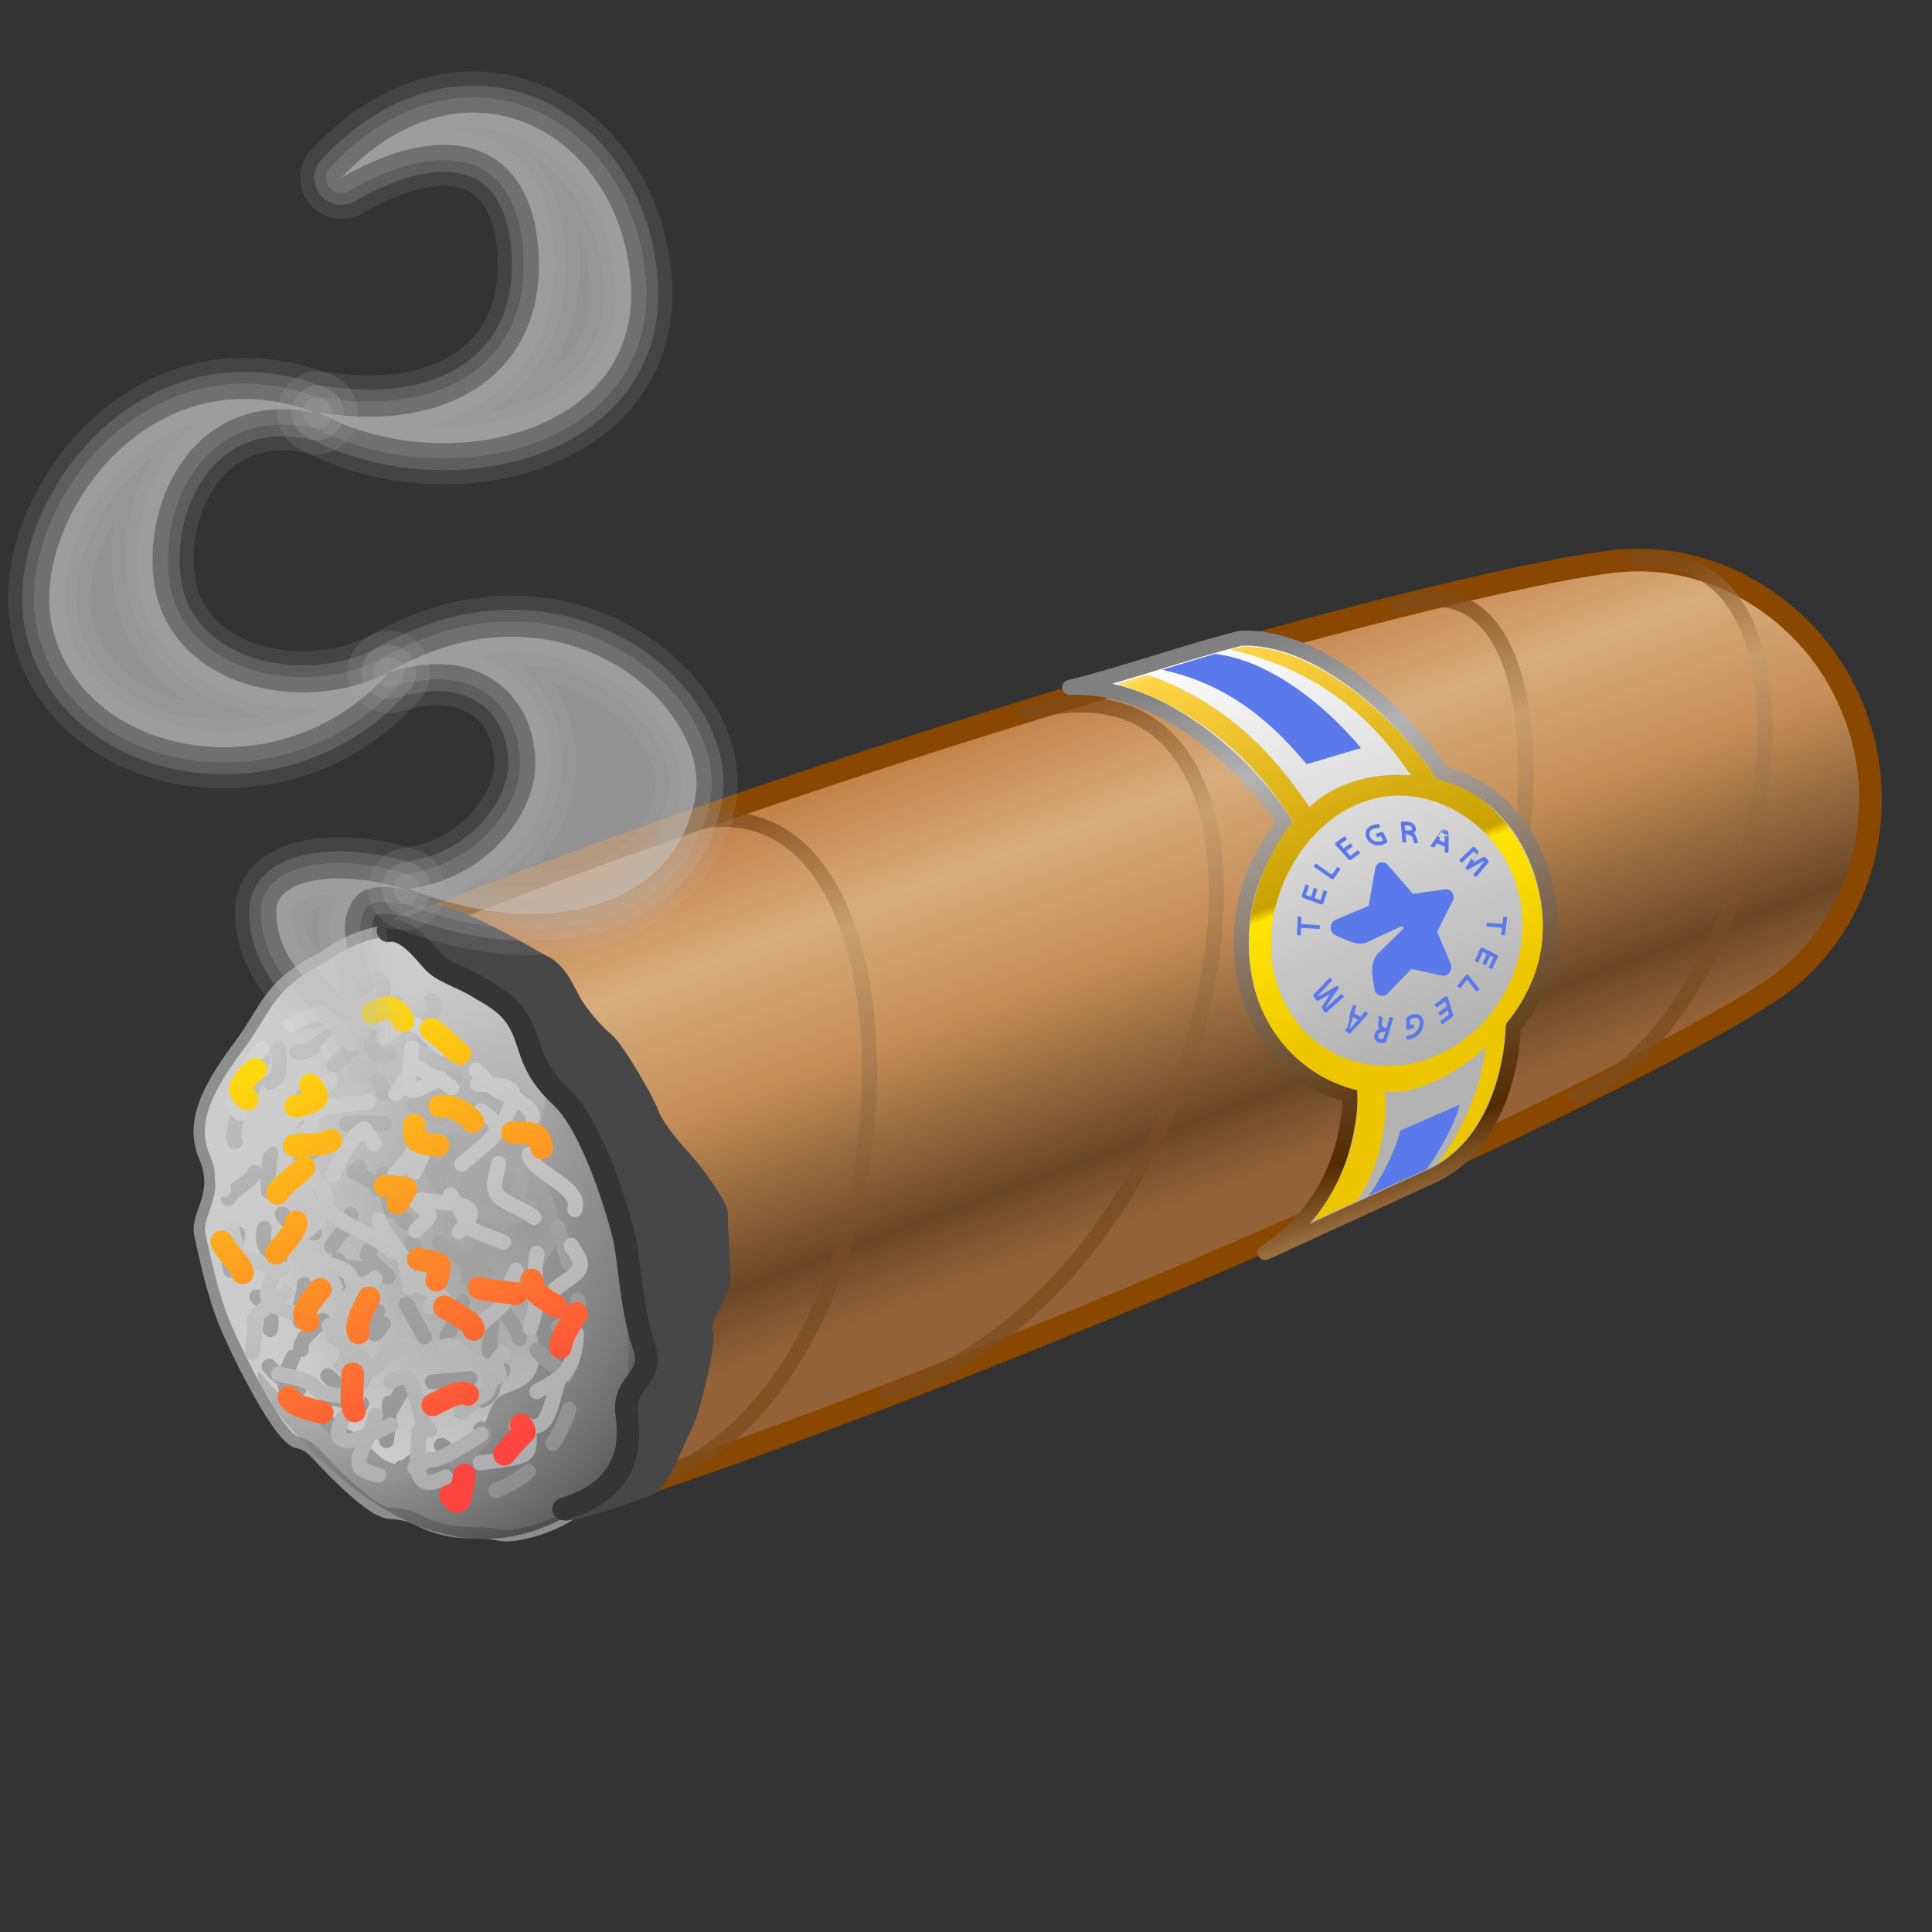 <svg width="100" height="100" viewBox="0 0 100 100" fill="none" xmlns="http://www.w3.org/2000/svg">
<rect x="0" y="0" width="100" height="100" fill="#333333" stroke="none"/>
<g clip-path="url(#clip0_7_1070)">
<mask id="mask0_7_1070" style="mask-type:luminance" maskUnits="userSpaceOnUse" x="0" y="0" width="100" height="100">
<path d="M100 0H0V100H100V0Z" fill="white"/>
</mask>
<g mask="url(#mask0_7_1070)">
<path d="M96.042 37.056C94.177 31.91 89.01 28.484 83.67 29.046C79.188 29.518 67.122 32.522 53.815 36.598C38.984 41.141 22.881 46.895 16.584 50.064C12.862 51.937 12.756 60.392 15.476 67.628C18.096 74.901 21.33 80.116 27.114 78.669C33.953 76.959 49.953 70.939 64.189 64.782C76.963 59.258 88.098 53.722 91.816 51.175C96.246 48.141 97.958 42.183 96.042 37.056Z" fill="url(#paint0_linear_7_1070)"/>
<path d="M96.042 37.056C94.177 31.91 89.01 28.484 83.67 29.046C79.188 29.518 67.122 32.522 53.815 36.598C38.984 41.141 22.881 46.895 16.584 50.064C12.862 51.937 12.756 60.392 15.476 67.628C18.096 74.901 21.33 80.116 27.114 78.669C33.953 76.959 49.953 70.939 64.189 64.782C76.963 59.258 88.098 53.722 91.816 51.175C96.246 48.141 97.958 42.183 96.042 37.056Z" stroke="#894700" stroke-width="1.172" stroke-miterlimit="10"/>
<g opacity="0.75">
<path d="M45.843 72.152C64.161 66.412 69.583 32.413 53.173 36.89" stroke="url(#paint1_linear_7_1070)" stroke-width="0.781" stroke-linecap="round" stroke-linejoin="round"/>
</g>
<g opacity="0.75">
<path d="M33.098 76.844C48.492 72.575 48.986 37.246 34.432 43.052" stroke="url(#paint2_linear_7_1070)" stroke-width="0.781" stroke-linecap="round" stroke-linejoin="round"/>
</g>
<g opacity="0.75">
<path d="M69.383 62.427C79.111 58.438 83.625 27.244 72.339 31.398" stroke="url(#paint3_linear_7_1070)" stroke-width="0.781" stroke-linecap="round" stroke-linejoin="round"/>
</g>
<g opacity="0.75">
<path d="M81.665 56.731C91.392 52.742 96.094 27.942 84.668 28.987" stroke="url(#paint4_linear_7_1070)" stroke-width="0.781" stroke-linecap="round" stroke-linejoin="round"/>
</g>
<path d="M79.859 45.352C79.073 42.702 77.234 40.687 74.648 40.041C72.699 37.083 68.33 32.845 64.205 33.037C61.445 33.724 58.34 34.844 55.368 35.584C59.99 35.365 64.505 39.463 66.506 42.608C64.516 44.908 63.81 48.046 64.502 51.037C65.234 54.096 67.724 56.307 69.927 56.672C69.761 58.83 69.242 62.306 65.483 64.831C68.537 63.429 71.469 62.084 74.285 60.792C77.496 59.154 78.265 55.153 78.328 53.159C80.197 50.838 80.682 48.056 79.859 45.352Z" fill="url(#paint5_linear_7_1070)"/>
<path d="M79.859 45.352C79.073 42.702 77.234 40.687 74.648 40.041C72.699 37.083 68.33 32.845 64.205 33.037C61.445 33.724 58.34 34.844 55.368 35.584C59.99 35.365 64.505 39.463 66.506 42.608C64.516 44.908 63.81 48.046 64.502 51.037C65.234 54.096 67.724 56.307 69.927 56.672C69.761 58.83 69.242 62.306 65.483 64.831C68.537 63.429 71.469 62.084 74.285 60.792C77.496 59.154 78.265 55.153 78.328 53.159C80.197 50.838 80.682 48.056 79.859 45.352Z" stroke="url(#paint6_linear_7_1070)" stroke-width="0.781" stroke-linecap="round" stroke-linejoin="round"/>
<path d="M70.115 40.436C69.171 40.726 68.391 41.187 67.775 41.781C65.889 38.956 63.429 36.358 59.393 34.922C59.014 35.017 58.201 35.292 57.819 35.388C62.131 36.736 65.001 39.439 66.92 42.517C64.91 45.04 64.227 48.117 64.907 51.035C65.627 54.017 67.964 55.897 70.247 56.43C70.364 59.102 69.477 61.155 67.971 63.202C68.363 63.024 69.86 62.336 70.248 62.159C71.372 60.479 71.878 58.155 71.654 56.509C72.485 56.592 73.188 56.423 74.167 56.007C75.123 55.6 76.048 54.979 76.883 54.212C76.783 55.916 75.652 58.702 74.408 60.216C74.765 60.054 75.291 59.602 75.618 59.272C76.853 58.002 77.884 55.528 77.907 52.989C79.787 50.76 80.291 48.271 79.484 45.608C78.714 42.997 76.916 40.894 74.368 40.328C72.493 37.421 68.127 33.325 64.264 33.471C63.917 33.558 63.86 33.579 63.673 33.627C68.448 34.684 71.183 37.415 73.033 40.128C72.033 40.056 71.037 40.151 70.115 40.436Z" fill="url(#paint7_linear_7_1070)"/>
<path d="M70.448 38.717C69.52 38.993 68.579 39.272 67.627 39.555C65.938 37.526 63.702 35.428 60.149 34.669C61.11 34.385 61.923 34.121 62.891 33.844C65.897 34.206 68.784 36.728 70.448 38.717Z" fill="#5A79EA"/>
<path d="M73.838 60.523C72.847 60.975 71.841 61.433 70.822 61.897C71.42 61.168 72.3 59.402 72.472 58.521C73.47 58.082 74.568 57.608 75.539 57.181C75.385 58.038 74.447 59.726 73.838 60.523Z" fill="#5A79EA"/>
<path d="M70.789 41.433C73.903 40.436 77.526 42.491 78.531 45.956C79.599 49.515 77.479 53.338 74.266 54.668C70.872 56.092 66.95 54.427 65.975 50.495C65.069 46.675 67.493 42.463 70.789 41.433Z" fill="url(#paint8_linear_7_1070)"/>
<path d="M67.249 47.922C67.605 47.944 67.959 47.965 68.311 47.988" stroke="#5A79EA" stroke-width="0.195" stroke-linejoin="round"/>
<path d="M67.264 47.449C67.257 47.766 67.245 48.087 67.225 48.41" stroke="#5A79EA" stroke-width="0.195" stroke-linejoin="round"/>
<path d="M67.667 45.806C67.605 45.996 67.54 46.188 67.474 46.381C67.789 46.492 68.1 46.603 68.409 46.715C68.476 46.513 68.541 46.311 68.605 46.111" stroke="#5A79EA" stroke-width="0.195" stroke-linejoin="round"/>
<path d="M68.097 45.985C68.043 46.165 67.986 46.346 67.928 46.528" stroke="#5A79EA" stroke-width="0.195" stroke-linejoin="round"/>
<path d="M68.049 44.775C68.359 44.986 68.663 45.199 68.961 45.414C69.078 45.249 69.194 45.086 69.308 44.923" stroke="#5A79EA" stroke-width="0.195" stroke-linejoin="round"/>
<path d="M69.661 43.362C69.511 43.468 69.36 43.574 69.208 43.681C69.436 43.926 69.657 44.174 69.873 44.425C70.033 44.308 70.193 44.192 70.351 44.077" stroke="#5A79EA" stroke-width="0.195" stroke-linejoin="round"/>
<path d="M69.967 43.727C69.836 43.821 69.704 43.914 69.571 44.008" stroke="#5A79EA" stroke-width="0.195" stroke-linejoin="round"/>
<path d="M71.412 42.756C70.26 42.743 70.879 44.047 71.714 43.544C71.624 43.364 71.526 43.16 71.526 43.16C71.432 43.186 71.338 43.212 71.245 43.239" stroke="#5A79EA" stroke-width="0.195" stroke-linejoin="round"/>
<path d="M72.689 43.601C72.667 43.268 72.638 42.939 72.601 42.614C72.601 42.614 72.767 42.613 72.959 42.646C73.153 42.679 73.475 43.156 72.687 43.068C73.091 43.107 73.181 43.222 73.216 43.373C73.254 43.544 73.311 43.607 73.314 43.645" stroke="#5A79EA" stroke-width="0.195" stroke-linejoin="round"/>
<path d="M74.139 43.835C74.175 43.736 74.698 43.022 74.696 43.022C74.754 43.044 74.812 43.066 74.869 43.089C74.874 43.087 74.908 44.003 74.859 44.131" stroke="#5A79EA" stroke-width="0.195" stroke-linejoin="round"/>
<path d="M74.361 43.54C74.53 43.609 74.698 43.679 74.864 43.748" stroke="#5A79EA" stroke-width="0.195" stroke-linejoin="round"/>
<path d="M75.595 44.594C75.824 44.372 76.051 44.151 76.275 43.931C76.326 43.984 76.376 44.038 76.425 44.092C76.427 44.091 76.071 44.835 75.961 44.928C76.072 44.836 76.816 44.45 76.816 44.45C76.862 44.498 76.908 44.547 76.954 44.595C76.747 44.841 76.537 45.088 76.323 45.337" stroke="#5A79EA" stroke-width="0.195" stroke-linejoin="round"/>
<path d="M77.858 47.932C77.555 47.906 77.251 47.88 76.944 47.855" stroke="#5A79EA" stroke-width="0.195" stroke-linejoin="round"/>
<path d="M77.791 48.406C77.838 48.087 77.88 47.769 77.915 47.455" stroke="#5A79EA" stroke-width="0.195" stroke-linejoin="round"/>
<path d="M77.136 50.124C77.237 49.918 77.336 49.713 77.433 49.508C77.193 49.388 76.95 49.267 76.704 49.147C76.611 49.359 76.516 49.572 76.418 49.786" stroke="#5A79EA" stroke-width="0.195" stroke-linejoin="round"/>
<path d="M76.82 49.926C76.909 49.733 76.995 49.541 77.08 49.349" stroke="#5A79EA" stroke-width="0.195" stroke-linejoin="round"/>
<path d="M76.508 51.27C76.325 51.028 76.135 50.786 75.94 50.546C75.794 50.728 75.647 50.911 75.498 51.095" stroke="#5A79EA" stroke-width="0.195" stroke-linejoin="round"/>
<path d="M74.593 52.938C74.769 52.808 74.943 52.679 75.118 52.55C75.034 52.254 74.943 51.96 74.846 51.667C74.666 51.803 74.485 51.939 74.303 52.076" stroke="#5A79EA" stroke-width="0.195" stroke-linejoin="round"/>
<path d="M74.495 52.493C74.647 52.381 74.798 52.27 74.948 52.158" stroke="#5A79EA" stroke-width="0.195" stroke-linejoin="round"/>
<path d="M72.793 53.7C73.808 53.704 73.855 52.105 72.886 52.721C72.892 52.941 72.886 53.193 72.886 53.193C72.981 53.16 73.076 53.127 73.171 53.094" stroke="#5A79EA" stroke-width="0.195" stroke-linejoin="round"/>
<path d="M72.02 52.658C71.909 53.066 71.788 53.477 71.658 53.892C71.658 53.892 71.506 53.894 71.347 53.854C71.189 53.813 71.107 53.215 71.796 53.317C71.442 53.272 71.407 53.13 71.437 52.944C71.471 52.733 71.441 52.657 71.453 52.611" stroke="#5A79EA" stroke-width="0.195" stroke-linejoin="round"/>
<path d="M70.731 52.391C70.666 52.509 69.877 53.401 69.875 53.401C69.829 53.375 69.781 53.348 69.734 53.321C69.74 53.32 70.046 52.195 70.121 52.044" stroke="#5A79EA" stroke-width="0.195" stroke-linejoin="round"/>
<path d="M70.409 52.752C70.271 52.67 70.132 52.587 69.991 52.505" stroke="#5A79EA" stroke-width="0.195" stroke-linejoin="round"/>
<path d="M69.506 51.508C69.214 51.773 68.919 52.04 68.621 52.309C68.585 52.245 68.548 52.182 68.512 52.119C68.515 52.118 69.074 51.235 69.202 51.127C69.068 51.235 68.195 51.7 68.195 51.7C68.157 51.644 68.119 51.588 68.08 51.533C68.356 51.242 68.628 50.954 68.896 50.667" stroke="#5A79EA" stroke-width="0.195" stroke-linejoin="round"/>
<path d="M71.188 44.922C71.233 44.621 71.63 44.529 71.826 44.768L73.133 46.264L74.812 46.033C75.1 45.984 75.341 46.353 75.198 46.618L74.385 48.225L75.083 49.88C75.225 50.194 74.954 50.571 74.637 50.494L73.051 50.154L71.82 51.423C71.597 51.666 71.182 51.524 71.143 51.196C71.049 50.593 70.848 49.762 71.38 49.307L72.615 48.09C72.681 48.029 72.604 47.909 72.524 47.949L70.801 48.748C70.302 49.034 69.625 48.609 69.15 48.419C68.794 48.279 68.79 47.739 69.144 47.601L70.842 46.889L71.188 44.922Z" fill="#5A79EA"/>
<path d="M16.695 49.571C13.938 50.894 13.794 52.197 12.442 54.032C11.091 55.867 9.721 57.872 10.577 59.867C11.433 61.863 10.095 62.798 10.347 63.921C10.598 65.045 10.992 66.996 11.663 68.6C12.335 70.203 14.454 74.473 15.374 74.662C16.295 74.85 16.292 75.398 18.335 77.2C20.379 79.001 20.118 77.913 21.731 78.72C23.501 79.606 24.83 79.204 25.785 79.446C26.739 79.688 29.033 78.896 29.827 78.163C30.621 77.43 32.611 75.867 32.767 72.161C32.923 68.455 32.752 61.464 30.873 58.507C28.994 55.55 25.674 50.048 22.651 48.607C19.627 47.166 16.695 49.571 16.695 49.571Z" fill="url(#paint9_radial_7_1070)"/>
<path d="M16.695 49.571C13.938 50.894 13.794 52.197 12.442 54.032C11.091 55.867 9.721 57.872 10.577 59.867C11.433 61.863 10.095 62.798 10.347 63.921C10.598 65.045 10.992 66.996 11.663 68.6C12.335 70.203 14.454 74.473 15.374 74.662C16.295 74.85 16.292 75.398 18.335 77.2C20.379 79.001 20.118 77.913 21.731 78.72C23.501 79.606 24.83 79.204 25.785 79.446C26.739 79.688 29.033 78.896 29.827 78.163C30.621 77.43 32.611 75.867 32.767 72.161C32.923 68.455 32.752 61.464 30.873 58.507C28.994 55.55 25.674 50.048 22.651 48.607C19.627 47.166 16.695 49.571 16.695 49.571Z" stroke="#8E8E8E" stroke-width="0.586" stroke-linecap="round" stroke-linejoin="round"/>
<path d="M19.851 47.861C20.448 47.445 20.933 47.096 22.185 46.853C23.53 46.591 27.799 49.241 28.365 49.514C29.38 50.004 29.8 51.33 30.156 51.848C30.512 52.366 31.096 53.105 31.658 53.555C32.22 54.006 33.768 56.662 34.068 57.462C34.367 58.261 35.412 59.408 35.831 59.862C36.249 60.317 37.74 62.262 37.685 62.882C37.631 63.502 37.85 65.252 37.793 66.23C37.736 67.207 36.663 68.339 36.895 68.949C37.129 69.559 36.133 73.396 35.795 73.982C35.458 74.568 34.611 77.036 33.78 77.368C32.949 77.699 30.082 78.708 29.193 78.716C31.797 76.467 32.302 75.926 32.416 72.011C34.021 69.716 33.327 69.168 32.468 65.43C31.61 61.691 30.363 57.394 28.24 55.547C26.281 52.038 22.967 50.002 22.698 50.013C21.632 49.325 19.851 47.861 19.851 47.861Z" fill="url(#paint10_radial_7_1070)"/>
<path d="M13.407 70.988C15.285 73.337 16.75 73.243 18.311 74.29C19.872 75.337 19.324 75.498 20.853 75.908C22.382 76.319 23.857 75.229 24.527 74.738C25.198 74.248 25.152 72.514 26.099 72.153C27.045 71.792 28.465 71.475 27.693 68.719C26.92 65.963 28.544 65.254 28.894 64.112C29.244 62.97 28.177 61.281 27.917 60.242C27.656 59.203 28.477 55.763 28.477 55.763C28.477 55.763 31.526 59.882 32.409 65.079C33.292 70.275 34.357 76.022 28.831 78.742C23.305 81.461 18.412 77.537 15.618 74.572C12.824 71.608 13.407 70.988 13.407 70.988Z" fill="url(#paint11_radial_7_1070)"/>
<path d="M29.177 78.107C32.495 77.075 32.674 74.922 32.44 73.184C32.206 71.446 33.949 71.453 33.314 69.619C32.68 67.785 32.576 65.252 32.325 64.129C32.073 63.005 30.72 58.324 29.059 56.786C27.399 55.249 27.53 54.174 26.954 53.048C26.377 51.923 25.438 51.519 24.702 51.06C23.965 50.602 22.898 50.305 22.405 49.757C21.912 49.209 20.989 47.992 20.084 48.175" stroke="#353535" stroke-width="1.172" stroke-linecap="round" stroke-linejoin="round"/>
<path d="M12.952 56.666C13.218 56.027 13.35 55.046 13.766 54.581C14.24 54.052 15.481 54.68 16.004 54.34C16.713 53.88 18.504 52.577 18.908 52.799C20.481 51.671 21.731 51.462 22.251 51.681C23.094 52.034 20.947 54.629 21.526 55.293C22.043 55.884 23.909 55.512 24.399 56.133C24.892 56.758 27.078 56.627 27.461 57.323C27.751 57.85 27.395 58.785 27.605 59.347C27.816 59.91 25.366 61.115 25.529 61.695C25.711 62.347 28.591 62.461 28.76 63.125C28.936 63.814 29.969 66.762 29.936 67.866C29.917 68.508 27.831 68.867 27.66 69.487C27.489 70.106 29.781 71.224 29.689 71.868C29.268 74.817 27.095 76.826 25.311 77.243C24.578 77.415 23.445 74.895 22.701 74.758C21.956 74.622 20.952 76.418 20.206 76.299C19.391 76.17 18.844 74.758 18.087 74.451C17.09 74.046 16.581 73.089 15.928 72.271C15.402 71.61 14.351 71.389 13.914 70.682C13.46 69.949 14.255 68.764 13.97 67.967C13.699 67.208 12.339 66.529 11.977 65.812C11.611 65.086 12.331 64.499 12.311 63.703C12.297 63.144 11.644 62.617 11.802 62.078C11.958 61.546 13.123 61.151 13.214 60.613C13.308 60.063 12.061 59.37 12.102 58.819C12.285 56.37 13.387 56.596 14.276 55.776C14.786 55.306 14.03 53.462 14.647 53.107C15.272 52.748 17.198 52.887 17.627 52.369C21.592 47.59 18.845 54.487 19.578 54.629C20.405 54.789 22.384 53.187 23.027 53.684C23.663 54.176 21.571 56.635 21.977 57.307C22.39 57.991 23.368 58.179 23.626 58.932C23.884 59.685 26.752 59.827 26.978 60.6C27.16 61.225 26.566 62.04 26.737 62.675C26.909 63.315 24.532 64.334 24.639 64.985C24.747 65.642 25.581 66.095 25.582 66.764C25.584 67.634 26.846 68.52 26.91 69.403C26.973 70.28 25.646 70.989 25.501 71.856C25.395 72.491 24.702 72.418 24.357 72.964C24.184 73.237 25.316 74.222 25.038 74.403C24.446 74.791 23.413 76.782 22.69 76.637C21.804 76.459 20.983 75.943 20.106 75.767C19.674 75.68 20.434 72.359 20.049 72.157C19.596 71.919 18.422 73.095 18.096 72.711C17.555 72.077 15.291 72.553 14.821 71.873C14.353 71.196 15.98 69.249 15.607 68.54C15.234 67.827 15.94 66.884 15.704 66.138C15.468 65.394 13.706 65.049 13.653 64.276C13.594 63.409 13.927 62.525 13.899 61.667C13.776 57.953 15.063 58.529 15.819 57.427C16.203 56.866 15.905 56.047 16.543 55.741C17.246 55.403 18.049 54.09 18.836 54.134C19.381 54.165 19.507 56.517 20.042 56.647C20.599 56.782 22.098 55.315 22.478 55.704C22.797 56.032 22.706 56.821 22.888 57.23C23.18 57.888 21.783 59.108 22.048 59.786C22.315 60.468 22.649 61.034 22.859 61.738C23.071 62.448 25.979 62.692 26.105 63.43C26.232 64.166 24.248 65.073 24.234 65.825C24.22 66.584 25.647 67.593 25.47 68.333C25.29 69.08 25.474 70.303 25.093 70.988C24.686 71.719 21.9 71.184 21.486 71.91C21.153 72.495 21.76 71.865 21.06 71.776C20.765 71.738 19.972 73.735 19.747 73.542C19.099 72.989 18.051 72.517 17.592 71.84C17.139 71.17 15.893 70.575 15.587 69.831C15.288 69.104 18.371 67.331 18.162 66.575C17.954 65.823 17.349 65.257 17.205 64.514C17.078 63.853 14.671 63.472 14.616 62.803C14.56 62.132 15.187 61.319 15.271 60.67C15.357 60.015 16.377 59.582 16.686 58.98C16.831 58.696 15.461 56.896 15.726 56.703C15.995 56.505 17.663 58.271 17.999 58.19C18.823 57.99 19.569 58.201 20.424 58.162C20.81 58.145 21.511 56.814 21.841 56.995C22.089 57.131 23.498 57.117 23.634 57.35C24.032 58.03 23.132 59.546 23.118 60.33C23.104 61.094 20.624 61.849 20.621 62.612C20.618 63.613 24.373 64.759 24.325 65.779C24.276 66.807 23.352 69.35 22.457 69.954C22.339 70.034 20.968 67.237 20.823 67.237C20.609 67.236 19.519 69.175 19.372 69.024C18.896 68.537 20.391 66.704 20.062 66.13C19.735 65.56 17.143 65.749 16.981 65.128C16.819 64.509 18.155 63.56 18.155 62.929C18.155 62.301 19.416 61.978 19.587 61.373C19.609 61.296 18.268 60.669 18.343 60.632C18.425 60.59 19.195 59.849 19.28 59.886C20.028 60.209 19.918 61.953 20.257 62.66C20.601 63.377 21.93 64.748 21.52 65.44C21.467 65.529 21.253 66.739 21.154 66.784C20.901 66.898 19.099 65.214 19.004 64.968C18.909 64.722 19.885 64.093 19.765 63.858" stroke="url(#paint12_linear_7_1070)" stroke-width="0.781" stroke-linecap="round" stroke-linejoin="round" stroke-dasharray="1.95 1.95"/>
<path d="M28.958 71.314C28.677 72.014 28.563 73.107 28.095 73.624C27.561 74.214 26.107 73.483 25.513 73.854C24.706 74.359 22.661 75.796 22.203 75.533C20.402 76.778 19.391 76.358 18.817 76.093C17.895 75.667 19.955 73.448 19.338 72.716C18.795 72.072 16.769 72.448 16.278 71.783C15.789 71.119 13.495 71.24 13.149 70.518C12.89 69.977 13.323 69.03 13.15 68.466C12.977 67.907 15.54 66.703 15.407 66.137C15.259 65.507 12.394 65.435 12.278 64.807C12.159 64.163 11.395 61.488 11.513 60.506C11.582 59.942 13.581 59.562 13.784 59.015C13.985 58.473 11.915 57.602 12.047 57.056C12.642 54.611 14.742 52.895 16.393 52.471C17.076 52.295 18.037 54.27 18.737 54.346C19.441 54.423 20.437 52.9 21.146 52.957C21.925 53.019 22.442 54.156 23.18 54.376C24.163 54.669 24.675 55.459 25.339 56.136C25.883 56.691 26.96 56.84 27.429 57.451C27.922 58.092 27.125 59.2 27.445 59.925C27.754 60.625 29.233 61.227 29.654 61.903C30.087 62.597 29.326 63.186 29.382 63.971C29.421 64.526 30.17 65.045 30.02 65.594C29.87 66.138 28.586 66.555 28.504 67.11C28.419 67.681 29.858 68.403 29.837 68.989C29.744 71.645 28.46 71.387 27.464 72.28C26.892 72.794 27.826 74.892 27.114 75.285C26.391 75.684 24.291 75.609 23.665 76.058C20.296 78.476 22.289 73.64 21.472 73.471C20.557 73.281 18.324 75.014 17.639 74.449C16.969 73.896 19.33 71.276 18.914 70.563C18.497 69.848 17.467 69.65 17.229 68.879C16.994 68.116 14.05 67.985 13.873 67.221C13.731 66.611 14.381 65.814 14.25 65.206C14.12 64.599 16.548 63.595 16.472 62.987C16.396 62.379 15.595 61.982 15.629 61.372C15.673 60.586 14.502 59.836 14.493 59.063C14.484 58.304 15.784 57.644 15.965 56.898C16.096 56.358 16.75 56.389 17.101 55.915C17.276 55.679 16.253 54.912 16.52 54.75C17.091 54.404 18.131 52.737 18.803 52.816C19.632 52.912 20.398 53.288 21.234 53.387C21.647 53.435 20.863 56.258 21.237 56.414C21.68 56.6 22.847 55.539 23.169 55.852C23.707 56.375 25.979 55.862 26.469 56.435C26.963 57.012 25.326 58.819 25.721 59.452C26.122 60.095 25.398 60.995 25.658 61.69C25.919 62.392 27.812 62.682 27.894 63.433C27.986 64.286 27.65 65.172 27.708 66.037C27.967 69.911 26.498 69.296 25.673 70.469C25.25 71.07 25.598 71.963 24.88 72.292C24.089 72.653 23.184 74.096 22.296 74.032C21.685 73.988 21.577 71.418 20.992 71.275C20.387 71.127 18.715 72.684 18.318 72.26C17.986 71.906 18.114 71.07 17.937 70.639C17.654 69.952 19.178 68.696 18.919 68.007C18.662 67.321 18.333 66.759 18.141 66.066C17.95 65.375 15.009 65.179 14.926 64.478C14.844 63.785 16.867 62.896 16.914 62.198C16.962 61.5 15.609 60.625 15.82 59.959C16.031 59.292 15.915 58.229 16.312 57.624C16.734 56.982 19.405 57.33 19.827 56.687C20.164 56.172 19.559 56.738 20.24 56.785C20.528 56.805 21.335 55.068 21.552 55.22C22.18 55.66 23.213 56.018 23.67 56.584C24.128 57.15 25.397 57.625 25.721 58.28C26.042 58.926 22.876 60.65 23.089 61.346C23.304 62.045 23.936 62.567 24.09 63.276C24.229 63.913 26.813 64.242 26.89 64.904C26.968 65.576 26.3 66.404 26.221 67.067C26.14 67.742 25.022 68.195 24.688 68.822C24.53 69.119 26.086 71.042 25.79 71.25C25.489 71.462 23.616 69.565 23.247 69.65C22.343 69.858 21.533 69.635 20.607 69.674C20.191 69.691 19.401 71.086 19.05 70.892C18.788 70.747 17.283 70.754 17.149 70.51C16.76 69.803 17.772 68.254 17.818 67.465C17.863 66.704 20.472 65.932 20.49 65.181C20.514 64.21 16.727 63.193 16.823 62.242C16.917 61.298 17.928 58.988 18.824 58.424C18.943 58.35 20.233 60.813 20.38 60.809C20.596 60.804 21.725 59.011 21.871 59.141C22.347 59.564 20.807 61.287 21.132 61.811C21.46 62.337 24.149 62.095 24.323 62.682C24.499 63.273 23.089 64.218 23.088 64.834C23.086 65.454 21.746 65.79 21.557 66.394C21.532 66.471 22.96 67.09 22.88 67.129C22.791 67.172 21.957 67.931 21.866 67.894C21.07 67.568 21.216 65.821 20.872 65.13C20.528 64.438 19.195 63.152 19.631 62.492C19.687 62.407 19.934 61.278 20.035 61.234C20.293 61.122 22.112 62.648 22.209 62.88C22.305 63.112 21.283 63.735 21.404 63.959" stroke="url(#paint13_linear_7_1070)" stroke-width="0.781" stroke-linecap="round" stroke-linejoin="round" stroke-dasharray="3.91 1.95"/>
<path d="M23.805 54.529C23.188 54.085 22.498 53.212 21.825 53.029C21.055 52.821 20.238 54.256 19.539 54.268C18.588 54.284 16.094 54.191 15.854 54.671C13.668 54.606 12.838 55.61 12.502 56.156C11.963 57.033 15.108 57.708 14.991 58.678C14.887 59.531 12.986 60.337 12.938 61.18C12.891 62.02 11.32 63.266 11.424 64.077C11.502 64.684 12.38 65.255 12.542 65.834C12.703 66.41 15.088 65.943 15.285 66.501C15.505 67.123 13.146 68.779 13.391 69.381C13.642 69.999 14.46 71.74 15.094 72.515C15.459 72.96 17.339 73.15 17.806 73.506C18.27 73.859 16.906 74.98 17.314 75.374C19.144 77.138 21.374 75.309 23.555 77.661C24.035 78.179 23.951 75.206 24.495 74.751C25.042 74.294 26.706 75.044 27.268 74.601C27.886 74.114 27.699 72.852 28.197 72.254C28.86 71.457 28.858 70.494 29.045 69.545C29.198 68.768 30.018 68.04 30.078 67.256C30.14 66.433 28.87 65.926 28.743 65.127C28.62 64.356 29.53 63.017 29.515 62.204C29.499 61.369 28.541 61.287 28.16 60.584C27.89 60.086 28.234 59.225 27.81 58.839C27.388 58.455 26.087 58.812 25.715 58.382C25.333 57.94 26.144 56.521 25.808 56.032C24.283 53.807 23.349 54.743 22.029 54.531C21.269 54.409 20.909 52.092 20.098 52.152C19.276 52.212 17.521 53.633 16.791 53.408C9.899 51.279 16.957 56.245 16.365 56.845C15.703 57.516 12.89 57.274 12.625 58.138C12.365 58.985 15.769 59.916 15.809 60.758C15.849 61.604 15.095 62.346 15.316 63.139C15.535 63.923 13.143 65.673 13.411 66.426C13.625 67.028 14.602 67.349 14.824 67.943C15.046 68.535 17.625 68.045 17.892 68.608C18.16 69.171 17.706 69.956 18.067 70.46C18.532 71.109 17.96 72.403 18.374 73.071C18.78 73.726 20.227 73.567 20.785 74.106C21.189 74.496 21.719 74.106 22.271 74.316C22.547 74.421 22.107 75.648 22.42 75.638C23.087 75.617 24.865 76.467 25.384 76.025C26.025 75.482 26.462 74.733 27.107 74.184C27.427 73.912 25.233 71.93 25.46 71.588C25.73 71.183 27.285 71.443 27.384 70.995C27.549 70.247 29.729 69.424 29.828 68.66C29.927 67.891 27.572 67.254 27.558 66.492C27.543 65.718 26.448 65.349 26.286 64.609C26.122 63.863 27.549 62.561 27.208 61.872C26.821 61.09 26.056 60.518 25.633 59.745C23.739 56.281 22.846 57.625 21.517 57.08C20.835 56.8 20.64 55.841 19.86 55.959C19.001 56.09 17.458 55.356 16.75 55.905C16.263 56.283 17.572 58.544 17.16 58.992C16.734 59.456 14.487 59.052 14.386 59.637C14.301 60.125 14.864 60.769 14.95 61.237C15.088 61.983 17.047 62.211 17.205 62.946C17.364 63.676 17.395 64.341 17.612 65.041C17.828 65.739 15.474 67.543 15.787 68.19C16.096 68.83 18.273 68.466 18.693 69.038C19.113 69.609 18.457 71.111 18.997 71.565C19.536 72.019 20.018 72.994 20.68 73.291C21.383 73.606 23.428 71.823 24.132 72.139C24.695 72.392 23.88 72.245 24.424 71.825C24.654 71.648 26.276 72.687 26.374 72.436C26.661 71.71 27.33 70.829 27.405 70.09C27.479 69.35 28.282 68.237 28.197 67.496C28.113 66.764 24.525 67.047 24.324 66.333C24.123 65.615 24.367 64.816 24.11 64.123C23.879 63.499 25.863 61.78 25.567 61.17C25.266 60.551 24.256 60.213 23.828 59.69C23.393 59.156 22.21 59.39 21.589 59.038C21.295 58.871 21.549 56.359 21.189 56.345C20.822 56.331 20.287 58.998 19.932 59.131C19.062 59.455 18.506 60.096 17.71 60.578C17.352 60.795 15.931 60.04 15.743 60.401C15.603 60.671 14.34 61.502 14.361 61.786C14.421 62.608 16.111 63.372 16.58 64.022C17.032 64.649 19.635 63.86 20.06 64.493C20.609 65.311 17.994 68.289 18.592 69.051C19.185 69.807 21.29 71.224 22.346 71.208C22.487 71.206 22.224 68.378 22.349 68.3C22.533 68.184 24.454 69.092 24.506 68.9C24.674 68.272 22.446 67.653 22.433 67.023C22.42 66.39 24.803 65.102 24.629 64.501C24.454 63.898 22.759 63.872 22.422 63.345C22.084 62.815 20.78 63.273 20.292 62.861C20.23 62.808 21.087 61.483 20.998 61.495C20.9 61.508 19.789 61.321 19.733 61.404C19.244 62.125 20.318 63.541 20.407 64.325C20.496 65.109 20.081 66.952 20.805 67.275C20.899 67.316 21.721 68.146 21.829 68.127C22.106 68.08 22.797 65.76 22.751 65.508C22.705 65.256 21.511 65.291 21.49 65.032" stroke="url(#paint14_linear_7_1070)" stroke-width="1.172" stroke-linecap="round" stroke-linejoin="round" stroke-dasharray="1.95 9.77"/>
<g opacity="0.873">
<path d="M17.667 9.201C24.29 2.185 32.336 7.113 32.663 14.881C32.996 22.583 22.784 24.823 16.471 21.34C23.31 22.487 28.035 19.238 27.891 13.508C27.775 7.649 23.58 5.787 17.667 9.201Z" fill="#CDCDCD" fill-opacity="0.7"/>
<path d="M17.667 9.201C24.29 2.185 32.336 7.113 32.663 14.881C32.996 22.583 22.784 24.823 16.471 21.34C23.31 22.487 28.035 19.238 27.891 13.508C27.775 7.649 23.58 5.787 17.667 9.201Z" stroke="#BABABA" stroke-opacity="0.15" stroke-width="4.262" stroke-linecap="round" stroke-linejoin="round"/>
<path d="M17.667 9.201C24.29 2.185 32.336 7.113 32.663 14.881C32.996 22.583 22.784 24.823 16.471 21.34C23.31 22.487 28.035 19.238 27.891 13.508C27.775 7.649 23.58 5.787 17.667 9.201Z" stroke="#BABABA" stroke-opacity="0.25" stroke-width="2.801" stroke-linecap="round" stroke-linejoin="round"/>
<path d="M17.667 9.201C24.29 2.185 32.336 7.113 32.663 14.881C32.996 22.583 22.784 24.823 16.471 21.34C23.31 22.487 28.035 19.238 27.891 13.508C27.775 7.649 23.58 5.787 17.667 9.201Z" stroke="#BABABA" stroke-opacity="0.25" stroke-width="1.583" stroke-linecap="round" stroke-linejoin="round"/>
<path d="M16.398 21.389C10.445 20.048 7.394 25.468 7.962 30.044C8.635 35.464 15.527 37.176 20.137 34.787C14.611 41.19 3.915 39.258 2.636 32.104C1.724 26.765 7.842 18.049 16.398 21.389Z" fill="#CDCDCD" fill-opacity="0.7"/>
<path d="M16.398 21.389C10.445 20.048 7.394 25.468 7.962 30.044C8.635 35.464 15.527 37.176 20.137 34.787C14.611 41.19 3.915 39.258 2.636 32.104C1.724 26.765 7.842 18.049 16.398 21.389Z" stroke="#BABABA" stroke-opacity="0.15" stroke-width="4.262" stroke-linecap="round" stroke-linejoin="round"/>
<path d="M16.398 21.389C10.445 20.048 7.394 25.468 7.962 30.044C8.635 35.464 15.527 37.176 20.137 34.787C14.611 41.19 3.915 39.258 2.636 32.104C1.724 26.765 7.842 18.049 16.398 21.389Z" stroke="#BABABA" stroke-opacity="0.25" stroke-width="2.801" stroke-linecap="round" stroke-linejoin="round"/>
<path d="M16.398 21.389C10.445 20.048 7.394 25.468 7.962 30.044C8.635 35.464 15.527 37.176 20.137 34.787C14.611 41.19 3.915 39.258 2.636 32.104C1.724 26.765 7.842 18.049 16.398 21.389Z" stroke="#BABABA" stroke-opacity="0.25" stroke-width="1.583" stroke-linecap="round" stroke-linejoin="round"/>
<path d="M20.114 34.795C28.948 29.638 36.804 36.489 35.995 41.221C35.002 46.962 28.266 48.834 21.16 46.001C25.141 45.467 27.422 42.344 27.671 40.079C28.037 36.67 25.389 33.142 20.114 34.795Z" fill="#CDCDCD" fill-opacity="0.7"/>
<path d="M20.114 34.795C28.948 29.638 36.804 36.489 35.995 41.221C35.002 46.962 28.266 48.834 21.16 46.001C25.141 45.467 27.422 42.344 27.671 40.079C28.037 36.67 25.389 33.142 20.114 34.795Z" stroke="#BABABA" stroke-opacity="0.15" stroke-width="4.262" stroke-linecap="round" stroke-linejoin="round"/>
<path d="M20.114 34.795C28.948 29.638 36.804 36.489 35.995 41.221C35.002 46.962 28.266 48.834 21.16 46.001C25.141 45.467 27.422 42.344 27.671 40.079C28.037 36.67 25.389 33.142 20.114 34.795Z" stroke="#BABABA" stroke-opacity="0.25" stroke-width="2.801" stroke-linecap="round" stroke-linejoin="round"/>
<path d="M20.114 34.795C28.948 29.638 36.804 36.489 35.995 41.221C35.002 46.962 28.266 48.834 21.16 46.001C25.141 45.467 27.422 42.344 27.671 40.079C28.037 36.67 25.389 33.142 20.114 34.795Z" stroke="#BABABA" stroke-opacity="0.25" stroke-width="1.583" stroke-linecap="round" stroke-linejoin="round"/>
<path d="M20.916 46.016C19.203 45.737 18.381 45.989 17.983 47.218C17.361 49.146 19.254 51.103 18.762 55.322C18.268 51.857 14.247 50.767 14.299 47.106C14.321 45.58 17.336 44.898 20.916 46.016Z" fill="#CDCDCD" fill-opacity="0.7"/>
<path d="M20.916 46.016C19.203 45.737 18.381 45.989 17.983 47.218C17.361 49.146 19.254 51.103 18.762 55.322C18.268 51.857 14.247 50.767 14.299 47.106C14.321 45.58 17.336 44.898 20.916 46.016Z" stroke="#BABABA" stroke-opacity="0.15" stroke-width="4.262" stroke-linecap="round" stroke-linejoin="round"/>
<path d="M20.916 46.016C19.203 45.737 18.381 45.989 17.983 47.218C17.361 49.146 19.254 51.103 18.762 55.322C18.268 51.857 14.247 50.767 14.299 47.106C14.321 45.58 17.336 44.898 20.916 46.016Z" stroke="#BABABA" stroke-opacity="0.25" stroke-width="2.801" stroke-linecap="round" stroke-linejoin="round"/>
<path d="M20.916 46.016C19.203 45.737 18.381 45.989 17.983 47.218C17.361 49.146 19.254 51.103 18.762 55.322C18.268 51.857 14.247 50.767 14.299 47.106C14.321 45.58 17.336 44.898 20.916 46.016Z" stroke="#BABABA" stroke-opacity="0.25" stroke-width="1.583" stroke-linecap="round" stroke-linejoin="round"/>
</g>
</g>
</g>
<defs>
<linearGradient id="paint0_linear_7_1070" x1="54.157" y1="33.738" x2="64.255" y2="61.169" gradientUnits="userSpaceOnUse">
<stop stop-color="#B87032"/>
<stop offset="0.15" stop-color="#C88E57"/>
<stop offset="0.31" stop-color="#D8AC7D"/>
<stop offset="0.43" stop-color="#CF9D6A"/>
<stop offset="0.55" stop-color="#C58E57"/>
<stop offset="0.71" stop-color="#976B3F"/>
<stop offset="0.87" stop-color="#6A4727"/>
<stop offset="0.93" stop-color="#7E542F"/>
<stop offset="1" stop-color="#936237"/>
</linearGradient>
<linearGradient id="paint1_linear_7_1070" x1="54.984" y1="37.265" x2="65.808" y2="66.707" gradientUnits="userSpaceOnUse">
<stop stop-color="#7F4C1A"/>
<stop offset="0.11" stop-color="#A27444"/>
<stop offset="0.22" stop-color="#C69C6D"/>
<stop offset="0.46" stop-color="#9E7448"/>
<stop offset="0.69" stop-color="#754C24"/>
<stop offset="0.85" stop-color="#7A4C1F"/>
<stop offset="1" stop-color="#7F4C1A"/>
</linearGradient>
<linearGradient id="paint2_linear_7_1070" x1="46.891" y1="39.587" x2="57.952" y2="69.674" gradientUnits="userSpaceOnUse">
<stop stop-color="#7F4C1A"/>
<stop offset="0.11" stop-color="#A27444"/>
<stop offset="0.22" stop-color="#C69C6D"/>
<stop offset="0.46" stop-color="#9E7448"/>
<stop offset="0.69" stop-color="#754C24"/>
<stop offset="0.85" stop-color="#7A4C1F"/>
<stop offset="1" stop-color="#7F4C1A"/>
</linearGradient>
<linearGradient id="paint3_linear_7_1070" x1="66.719" y1="34.657" x2="76.691" y2="61.781" gradientUnits="userSpaceOnUse">
<stop stop-color="#7F4C1A"/>
<stop offset="0.11" stop-color="#A27444"/>
<stop offset="0.22" stop-color="#C69C6D"/>
<stop offset="0.46" stop-color="#9E7448"/>
<stop offset="0.69" stop-color="#754C24"/>
<stop offset="0.85" stop-color="#7A4C1F"/>
<stop offset="1" stop-color="#7F4C1A"/>
</linearGradient>
<linearGradient id="paint4_linear_7_1070" x1="73.633" y1="34.219" x2="82.535" y2="58.433" gradientUnits="userSpaceOnUse">
<stop stop-color="#7F4C1A"/>
<stop offset="0.11" stop-color="#A27444"/>
<stop offset="0.22" stop-color="#C69C6D"/>
<stop offset="0.46" stop-color="#9E7448"/>
<stop offset="0.69" stop-color="#754C24"/>
<stop offset="0.85" stop-color="#7A4C1F"/>
<stop offset="1" stop-color="#7F4C1A"/>
</linearGradient>
<linearGradient id="paint5_linear_7_1070" x1="63.233" y1="25.577" x2="73.774" y2="54.214" gradientUnits="userSpaceOnUse">
<stop stop-color="#E6E6E6"/>
<stop offset="0.1" stop-color="#F3F3F3"/>
<stop offset="0.2" stop-color="white"/>
<stop offset="0.6" stop-color="#D9D9D9"/>
<stop offset="1" stop-color="#B3B3B3"/>
</linearGradient>
<linearGradient id="paint6_linear_7_1070" x1="65.747" y1="33.139" x2="76.546" y2="62.514" gradientUnits="userSpaceOnUse">
<stop stop-color="#808080"/>
<stop offset="0.1" stop-color="#9A9A9A"/>
<stop offset="0.2" stop-color="#B3B3B3"/>
<stop offset="0.52" stop-color="#846F5A"/>
<stop offset="0.85" stop-color="#542C00"/>
<stop offset="0.93" stop-color="#875D2F"/>
<stop offset="1" stop-color="#BA8E5E"/>
</linearGradient>
<linearGradient id="paint7_linear_7_1070" x1="65.173" y1="24.144" x2="75.245" y2="51.505" gradientUnits="userSpaceOnUse">
<stop stop-color="#EBBC00"/>
<stop offset="0.07" stop-color="#F5DE80"/>
<stop offset="0.14" stop-color="white"/>
<stop offset="0.19" stop-color="white"/>
<stop offset="0.24" stop-color="white"/>
<stop offset="0.26" stop-color="#FFEAA2"/>
<stop offset="0.29" stop-color="#FFD446"/>
<stop offset="0.51" stop-color="#E4BA23"/>
<stop offset="0.74" stop-color="#C9A100"/>
<stop offset="0.75" stop-color="#E4C400"/>
<stop offset="0.76" stop-color="#FFE600"/>
<stop offset="0.88" stop-color="#F6D600"/>
<stop offset="1" stop-color="#EDC600"/>
</linearGradient>
<linearGradient id="paint8_linear_7_1070" x1="64.212" y1="25.227" x2="74.754" y2="53.864" gradientUnits="userSpaceOnUse">
<stop stop-color="#E6E6E6"/>
<stop offset="0.1" stop-color="#F3F3F3"/>
<stop offset="0.2" stop-color="white"/>
<stop offset="0.6" stop-color="#D9D9D9"/>
<stop offset="1" stop-color="#B3B3B3"/>
</linearGradient>
<radialGradient id="paint9_radial_7_1070" cx="0" cy="0" r="1" gradientUnits="userSpaceOnUse" gradientTransform="translate(27.68 63.473) rotate(-20) scale(14.168 14.168)">
<stop stop-color="#999999"/>
<stop offset="0.5" stop-color="#B2B2B2"/>
<stop offset="1" stop-color="#CCCCCC"/>
</radialGradient>
<radialGradient id="paint10_radial_7_1070" cx="0" cy="0" r="1" gradientUnits="userSpaceOnUse" gradientTransform="translate(15.31 67.299) rotate(-20) scale(17.398)">
<stop offset="0.81" stop-color="#FFAE00"/>
<stop offset="0.87" stop-color="#FF5700"/>
<stop offset="0.92" stop-color="#FF0000"/>
<stop offset="0.96" stop-color="#A32323"/>
<stop offset="1" stop-color="#474747"/>
</radialGradient>
<radialGradient id="paint11_radial_7_1070" cx="0" cy="0" r="1" gradientUnits="userSpaceOnUse" gradientTransform="translate(14.521 58.649) rotate(-20) scale(24.179)">
<stop offset="0.55" stop-color="#999999" stop-opacity="0.5"/>
<stop offset="0.78" stop-color="#676767" stop-opacity="0.6"/>
<stop offset="1" stop-color="#353535" stop-opacity="0.7"/>
</radialGradient>
<linearGradient id="paint12_linear_7_1070" x1="27.702" y1="78.219" x2="15.212" y2="51.417" gradientUnits="userSpaceOnUse">
<stop stop-color="#8C8C8C"/>
<stop offset="0.64" stop-color="#ABABAB"/>
<stop offset="1" stop-color="#C9C9C9"/>
</linearGradient>
<linearGradient id="paint13_linear_7_1070" x1="27.349" y1="76.78" x2="15.504" y2="51.362" gradientUnits="userSpaceOnUse">
<stop stop-color="#ABABAB"/>
<stop offset="0.5" stop-color="#C1C1C1"/>
<stop offset="1" stop-color="#D6D6D6"/>
</linearGradient>
<linearGradient id="paint14_linear_7_1070" x1="6.784" y1="51.764" x2="19.03" y2="77.913" gradientUnits="userSpaceOnUse">
<stop stop-color="#FEFF00"/>
<stop offset="0.5" stop-color="#FEA220"/>
<stop offset="1" stop-color="#FF453F"/>
</linearGradient>
<clipPath id="clip0_7_1070">
<rect width="100" height="100" fill="white"/>
</clipPath>
</defs>
</svg>

